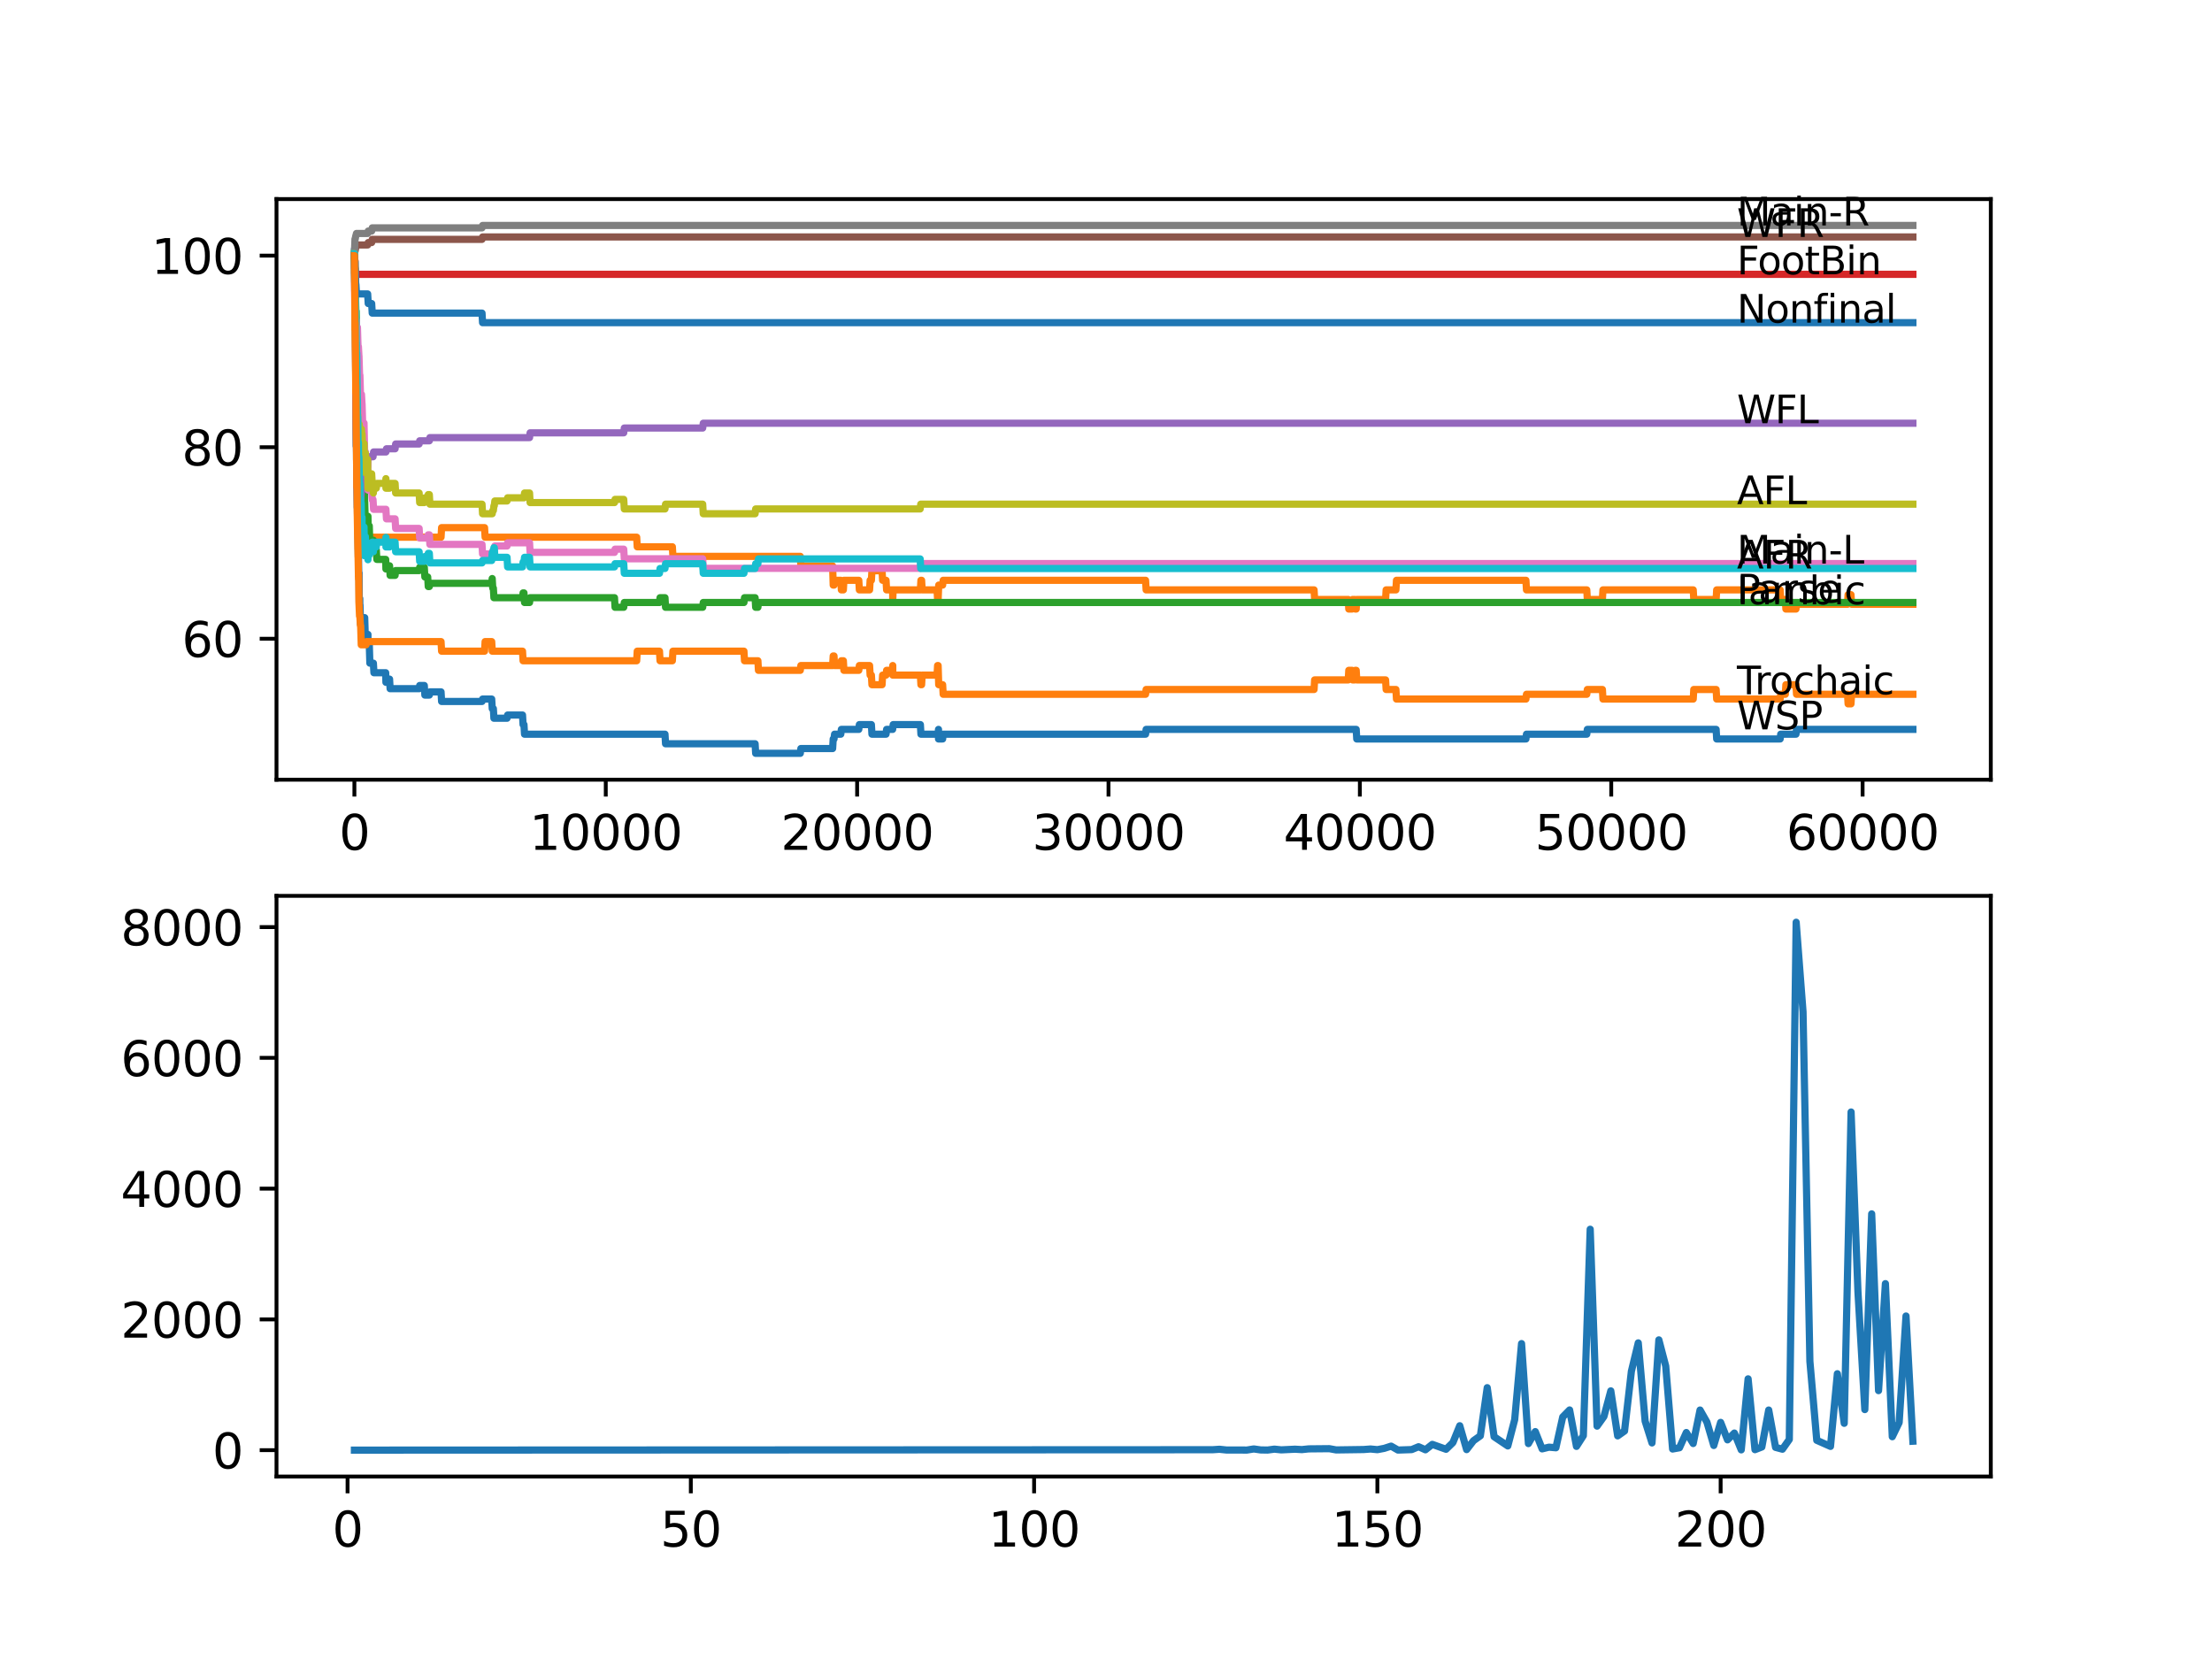 <?xml version="1.0" encoding="utf-8" standalone="no"?>
<!DOCTYPE svg PUBLIC "-//W3C//DTD SVG 1.1//EN"
  "http://www.w3.org/Graphics/SVG/1.1/DTD/svg11.dtd">
<svg xmlns:xlink="http://www.w3.org/1999/xlink" width="460.8pt" height="345.6pt" viewBox="0 0 460.8 345.6" xmlns="http://www.w3.org/2000/svg" version="1.1">
 <defs>
  <style type="text/css">*{stroke-linejoin: round; stroke-linecap: butt}</style>
 </defs>
 <g id="figure_1">
  <g id="patch_1">
   <path d="M 0 345.6 
L 460.8 345.6 
L 460.8 0 
L 0 0 
z
" style="fill: #ffffff"/>
  </g>
  <g id="axes_1">
   <g id="patch_2">
    <path d="M 57.6 162.432 
L 414.72 162.432 
L 414.72 41.472 
L 57.6 41.472 
z
" style="fill: #ffffff"/>
   </g>
   <g id="matplotlib.axis_1">
    <g id="xtick_1">
     <g id="line2d_1">
      <defs>
       <path id="m741b913e95" d="M 0 0 
L 0 3.5 
" style="stroke: #000000; stroke-width: 0.8"/>
      </defs>
      <g>
       <use xlink:href="#m741b913e95" x="73.827" y="162.432" style="stroke: #000000; stroke-width: 0.8"/>
      </g>
     </g>
     <g id="text_1">
      <!-- 0 -->
      <g transform="translate(70.646 177.03)scale(0.1 -0.1)">
       <defs>
        <path id="DejaVuSans-30" d="M 2034 4250 
Q 1547 4250 1301 3770 
Q 1056 3291 1056 2328 
Q 1056 1369 1301 889 
Q 1547 409 2034 409 
Q 2525 409 2770 889 
Q 3016 1369 3016 2328 
Q 3016 3291 2770 3770 
Q 2525 4250 2034 4250 
z
M 2034 4750 
Q 2819 4750 3233 4129 
Q 3647 3509 3647 2328 
Q 3647 1150 3233 529 
Q 2819 -91 2034 -91 
Q 1250 -91 836 529 
Q 422 1150 422 2328 
Q 422 3509 836 4129 
Q 1250 4750 2034 4750 
z
" transform="scale(0.016)"/>
       </defs>
       <use xlink:href="#DejaVuSans-30"/>
      </g>
     </g>
    </g>
    <g id="xtick_2">
     <g id="line2d_2">
      <g>
       <use xlink:href="#m741b913e95" x="126.192" y="162.432" style="stroke: #000000; stroke-width: 0.8"/>
      </g>
     </g>
     <g id="text_2">
      <!-- 10000 -->
      <g transform="translate(110.286 177.03)scale(0.1 -0.1)">
       <defs>
        <path id="DejaVuSans-31" d="M 794 531 
L 1825 531 
L 1825 4091 
L 703 3866 
L 703 4441 
L 1819 4666 
L 2450 4666 
L 2450 531 
L 3481 531 
L 3481 0 
L 794 0 
L 794 531 
z
" transform="scale(0.016)"/>
       </defs>
       <use xlink:href="#DejaVuSans-31"/>
       <use xlink:href="#DejaVuSans-30" x="63.623"/>
       <use xlink:href="#DejaVuSans-30" x="127.246"/>
       <use xlink:href="#DejaVuSans-30" x="190.869"/>
       <use xlink:href="#DejaVuSans-30" x="254.492"/>
      </g>
     </g>
    </g>
    <g id="xtick_3">
     <g id="line2d_3">
      <g>
       <use xlink:href="#m741b913e95" x="178.556" y="162.432" style="stroke: #000000; stroke-width: 0.8"/>
      </g>
     </g>
     <g id="text_3">
      <!-- 20000 -->
      <g transform="translate(162.65 177.03)scale(0.1 -0.1)">
       <defs>
        <path id="DejaVuSans-32" d="M 1228 531 
L 3431 531 
L 3431 0 
L 469 0 
L 469 531 
Q 828 903 1448 1529 
Q 2069 2156 2228 2338 
Q 2531 2678 2651 2914 
Q 2772 3150 2772 3378 
Q 2772 3750 2511 3984 
Q 2250 4219 1831 4219 
Q 1534 4219 1204 4116 
Q 875 4013 500 3803 
L 500 4441 
Q 881 4594 1212 4672 
Q 1544 4750 1819 4750 
Q 2544 4750 2975 4387 
Q 3406 4025 3406 3419 
Q 3406 3131 3298 2873 
Q 3191 2616 2906 2266 
Q 2828 2175 2409 1742 
Q 1991 1309 1228 531 
z
" transform="scale(0.016)"/>
       </defs>
       <use xlink:href="#DejaVuSans-32"/>
       <use xlink:href="#DejaVuSans-30" x="63.623"/>
       <use xlink:href="#DejaVuSans-30" x="127.246"/>
       <use xlink:href="#DejaVuSans-30" x="190.869"/>
       <use xlink:href="#DejaVuSans-30" x="254.492"/>
      </g>
     </g>
    </g>
    <g id="xtick_4">
     <g id="line2d_4">
      <g>
       <use xlink:href="#m741b913e95" x="230.921" y="162.432" style="stroke: #000000; stroke-width: 0.8"/>
      </g>
     </g>
     <g id="text_4">
      <!-- 30000 -->
      <g transform="translate(215.015 177.03)scale(0.1 -0.1)">
       <defs>
        <path id="DejaVuSans-33" d="M 2597 2516 
Q 3050 2419 3304 2112 
Q 3559 1806 3559 1356 
Q 3559 666 3084 287 
Q 2609 -91 1734 -91 
Q 1441 -91 1130 -33 
Q 819 25 488 141 
L 488 750 
Q 750 597 1062 519 
Q 1375 441 1716 441 
Q 2309 441 2620 675 
Q 2931 909 2931 1356 
Q 2931 1769 2642 2001 
Q 2353 2234 1838 2234 
L 1294 2234 
L 1294 2753 
L 1863 2753 
Q 2328 2753 2575 2939 
Q 2822 3125 2822 3475 
Q 2822 3834 2567 4026 
Q 2313 4219 1838 4219 
Q 1578 4219 1281 4162 
Q 984 4106 628 3988 
L 628 4550 
Q 988 4650 1302 4700 
Q 1616 4750 1894 4750 
Q 2613 4750 3031 4423 
Q 3450 4097 3450 3541 
Q 3450 3153 3228 2886 
Q 3006 2619 2597 2516 
z
" transform="scale(0.016)"/>
       </defs>
       <use xlink:href="#DejaVuSans-33"/>
       <use xlink:href="#DejaVuSans-30" x="63.623"/>
       <use xlink:href="#DejaVuSans-30" x="127.246"/>
       <use xlink:href="#DejaVuSans-30" x="190.869"/>
       <use xlink:href="#DejaVuSans-30" x="254.492"/>
      </g>
     </g>
    </g>
    <g id="xtick_5">
     <g id="line2d_5">
      <g>
       <use xlink:href="#m741b913e95" x="283.285" y="162.432" style="stroke: #000000; stroke-width: 0.8"/>
      </g>
     </g>
     <g id="text_5">
      <!-- 40000 -->
      <g transform="translate(267.379 177.03)scale(0.1 -0.1)">
       <defs>
        <path id="DejaVuSans-34" d="M 2419 4116 
L 825 1625 
L 2419 1625 
L 2419 4116 
z
M 2253 4666 
L 3047 4666 
L 3047 1625 
L 3713 1625 
L 3713 1100 
L 3047 1100 
L 3047 0 
L 2419 0 
L 2419 1100 
L 313 1100 
L 313 1709 
L 2253 4666 
z
" transform="scale(0.016)"/>
       </defs>
       <use xlink:href="#DejaVuSans-34"/>
       <use xlink:href="#DejaVuSans-30" x="63.623"/>
       <use xlink:href="#DejaVuSans-30" x="127.246"/>
       <use xlink:href="#DejaVuSans-30" x="190.869"/>
       <use xlink:href="#DejaVuSans-30" x="254.492"/>
      </g>
     </g>
    </g>
    <g id="xtick_6">
     <g id="line2d_6">
      <g>
       <use xlink:href="#m741b913e95" x="335.65" y="162.432" style="stroke: #000000; stroke-width: 0.8"/>
      </g>
     </g>
     <g id="text_6">
      <!-- 50000 -->
      <g transform="translate(319.744 177.03)scale(0.1 -0.1)">
       <defs>
        <path id="DejaVuSans-35" d="M 691 4666 
L 3169 4666 
L 3169 4134 
L 1269 4134 
L 1269 2991 
Q 1406 3038 1543 3061 
Q 1681 3084 1819 3084 
Q 2600 3084 3056 2656 
Q 3513 2228 3513 1497 
Q 3513 744 3044 326 
Q 2575 -91 1722 -91 
Q 1428 -91 1123 -41 
Q 819 9 494 109 
L 494 744 
Q 775 591 1075 516 
Q 1375 441 1709 441 
Q 2250 441 2565 725 
Q 2881 1009 2881 1497 
Q 2881 1984 2565 2268 
Q 2250 2553 1709 2553 
Q 1456 2553 1204 2497 
Q 953 2441 691 2322 
L 691 4666 
z
" transform="scale(0.016)"/>
       </defs>
       <use xlink:href="#DejaVuSans-35"/>
       <use xlink:href="#DejaVuSans-30" x="63.623"/>
       <use xlink:href="#DejaVuSans-30" x="127.246"/>
       <use xlink:href="#DejaVuSans-30" x="190.869"/>
       <use xlink:href="#DejaVuSans-30" x="254.492"/>
      </g>
     </g>
    </g>
    <g id="xtick_7">
     <g id="line2d_7">
      <g>
       <use xlink:href="#m741b913e95" x="388.014" y="162.432" style="stroke: #000000; stroke-width: 0.8"/>
      </g>
     </g>
     <g id="text_7">
      <!-- 60000 -->
      <g transform="translate(372.108 177.03)scale(0.1 -0.1)">
       <defs>
        <path id="DejaVuSans-36" d="M 2113 2584 
Q 1688 2584 1439 2293 
Q 1191 2003 1191 1497 
Q 1191 994 1439 701 
Q 1688 409 2113 409 
Q 2538 409 2786 701 
Q 3034 994 3034 1497 
Q 3034 2003 2786 2293 
Q 2538 2584 2113 2584 
z
M 3366 4563 
L 3366 3988 
Q 3128 4100 2886 4159 
Q 2644 4219 2406 4219 
Q 1781 4219 1451 3797 
Q 1122 3375 1075 2522 
Q 1259 2794 1537 2939 
Q 1816 3084 2150 3084 
Q 2853 3084 3261 2657 
Q 3669 2231 3669 1497 
Q 3669 778 3244 343 
Q 2819 -91 2113 -91 
Q 1303 -91 875 529 
Q 447 1150 447 2328 
Q 447 3434 972 4092 
Q 1497 4750 2381 4750 
Q 2619 4750 2861 4703 
Q 3103 4656 3366 4563 
z
" transform="scale(0.016)"/>
       </defs>
       <use xlink:href="#DejaVuSans-36"/>
       <use xlink:href="#DejaVuSans-30" x="63.623"/>
       <use xlink:href="#DejaVuSans-30" x="127.246"/>
       <use xlink:href="#DejaVuSans-30" x="190.869"/>
       <use xlink:href="#DejaVuSans-30" x="254.492"/>
      </g>
     </g>
    </g>
   </g>
   <g id="matplotlib.axis_2">
    <g id="ytick_1">
     <g id="line2d_8">
      <defs>
       <path id="mf8635b4d4c" d="M 0 0 
L -3.5 0 
" style="stroke: #000000; stroke-width: 0.8"/>
      </defs>
      <g>
       <use xlink:href="#mf8635b4d4c" x="57.6" y="133.059" style="stroke: #000000; stroke-width: 0.8"/>
      </g>
     </g>
     <g id="text_8">
      <!-- 60 -->
      <g transform="translate(37.875 136.858)scale(0.1 -0.1)">
       <use xlink:href="#DejaVuSans-36"/>
       <use xlink:href="#DejaVuSans-30" x="63.623"/>
      </g>
     </g>
    </g>
    <g id="ytick_2">
     <g id="line2d_9">
      <g>
       <use xlink:href="#mf8635b4d4c" x="57.6" y="93.157" style="stroke: #000000; stroke-width: 0.8"/>
      </g>
     </g>
     <g id="text_9">
      <!-- 80 -->
      <g transform="translate(37.875 96.956)scale(0.1 -0.1)">
       <defs>
        <path id="DejaVuSans-38" d="M 2034 2216 
Q 1584 2216 1326 1975 
Q 1069 1734 1069 1313 
Q 1069 891 1326 650 
Q 1584 409 2034 409 
Q 2484 409 2743 651 
Q 3003 894 3003 1313 
Q 3003 1734 2745 1975 
Q 2488 2216 2034 2216 
z
M 1403 2484 
Q 997 2584 770 2862 
Q 544 3141 544 3541 
Q 544 4100 942 4425 
Q 1341 4750 2034 4750 
Q 2731 4750 3128 4425 
Q 3525 4100 3525 3541 
Q 3525 3141 3298 2862 
Q 3072 2584 2669 2484 
Q 3125 2378 3379 2068 
Q 3634 1759 3634 1313 
Q 3634 634 3220 271 
Q 2806 -91 2034 -91 
Q 1263 -91 848 271 
Q 434 634 434 1313 
Q 434 1759 690 2068 
Q 947 2378 1403 2484 
z
M 1172 3481 
Q 1172 3119 1398 2916 
Q 1625 2713 2034 2713 
Q 2441 2713 2670 2916 
Q 2900 3119 2900 3481 
Q 2900 3844 2670 4047 
Q 2441 4250 2034 4250 
Q 1625 4250 1398 4047 
Q 1172 3844 1172 3481 
z
" transform="scale(0.016)"/>
       </defs>
       <use xlink:href="#DejaVuSans-38"/>
       <use xlink:href="#DejaVuSans-30" x="63.623"/>
      </g>
     </g>
    </g>
    <g id="ytick_3">
     <g id="line2d_10">
      <g>
       <use xlink:href="#mf8635b4d4c" x="57.6" y="53.255" style="stroke: #000000; stroke-width: 0.8"/>
      </g>
     </g>
     <g id="text_10">
      <!-- 100 -->
      <g transform="translate(31.512 57.054)scale(0.1 -0.1)">
       <use xlink:href="#DejaVuSans-31"/>
       <use xlink:href="#DejaVuSans-30" x="63.623"/>
       <use xlink:href="#DejaVuSans-30" x="127.246"/>
      </g>
     </g>
    </g>
   </g>
   <g id="line2d_11">
    <path d="M 73.833 52.856 
L 73.843 52.856 
L 73.854 51.858 
L 73.911 60.67 
L 73.948 60.67 
L 73.958 59.672 
L 74.006 65.658 
L 74.026 64.993 
L 74.199 92.924 
L 74.205 91.927 
L 74.21 91.927 
L 74.257 89.765 
L 74.278 95.751 
L 74.288 95.751 
L 74.419 105.726 
L 74.451 105.061 
L 74.482 108.054 
L 74.508 108.054 
L 74.513 108.054 
L 74.644 116.034 
L 74.66 116.034 
L 74.671 115.369 
L 74.739 120.024 
L 74.786 120.024 
L 74.801 119.359 
L 74.838 125.345 
L 74.854 125.345 
L 74.875 125.345 
L 74.948 124.68 
L 74.953 126.675 
L 74.98 126.01 
L 74.99 126.01 
L 75.11 130 
L 75.377 130 
L 75.425 131.995 
L 75.487 131.33 
L 75.529 131.33 
L 75.645 130.665 
L 75.833 130.665 
L 75.959 128.67 
L 75.974 128.67 
L 76.095 132.66 
L 76.592 132.66 
L 76.65 132.161 
L 76.655 134.156 
L 76.687 134.156 
L 76.927 134.156 
L 77.048 138.147 
L 77.781 138.147 
L 77.896 140.142 
L 80.347 140.142 
L 80.394 142.137 
L 80.457 141.472 
L 81.153 141.472 
L 81.268 143.467 
L 87.311 143.467 
L 87.427 142.802 
L 88.39 142.802 
L 88.505 144.797 
L 89.437 144.797 
L 89.553 144.132 
L 91.878 144.132 
L 91.993 146.127 
L 100.413 146.127 
L 100.528 145.628 
L 102.429 145.628 
L 102.544 147.623 
L 102.775 147.623 
L 102.89 149.618 
L 105.628 149.618 
L 105.744 148.953 
L 108.849 148.953 
L 108.964 150.948 
L 109.153 150.948 
L 109.268 152.944 
L 138.529 152.944 
L 138.644 154.939 
L 157.302 154.939 
L 157.417 156.934 
L 166.717 156.934 
L 166.832 155.936 
L 173.451 155.936 
L 173.571 153.941 
L 173.739 153.941 
L 173.854 152.944 
L 175.153 152.944 
L 175.268 151.946 
L 178.902 151.946 
L 179.017 150.948 
L 181.526 150.948 
L 181.641 152.944 
L 184.578 152.944 
L 184.694 151.946 
L 185.95 151.946 
L 186.066 150.948 
L 191.731 150.948 
L 191.847 152.944 
L 195.428 152.944 
L 195.507 151.946 
L 195.512 153.941 
L 195.533 153.941 
L 196.366 153.941 
L 196.481 152.944 
L 238.645 152.944 
L 238.76 151.946 
L 282.521 151.946 
L 282.636 153.941 
L 317.877 153.941 
L 317.993 152.944 
L 330.555 152.944 
L 330.67 151.946 
L 357.502 151.946 
L 357.617 153.941 
L 370.839 153.941 
L 370.954 152.944 
L 374.133 152.944 
L 374.248 151.946 
L 398.487 151.946 
L 398.487 151.946 
" clip-path="url(#p66ef989248)" style="fill: none; stroke: #1f77b4; stroke-width: 1.5; stroke-linecap: square"/>
   </g>
   <g id="line2d_12">
    <path d="M 73.833 52.856 
L 73.843 52.856 
L 73.864 56.846 
L 73.958 55.848 
L 73.969 55.848 
L 74.136 81.486 
L 74.142 79.49 
L 74.152 79.49 
L 74.299 94.62 
L 74.309 91.627 
L 74.372 101.603 
L 74.398 98.61 
L 74.409 98.61 
L 74.54 107.921 
L 74.571 107.921 
L 74.576 105.926 
L 74.618 111.911 
L 74.676 109.916 
L 74.681 109.916 
L 74.796 107.921 
L 74.801 107.921 
L 74.922 111.911 
L 91.878 111.911 
L 91.993 109.916 
L 100.942 109.916 
L 101.057 111.911 
L 132.633 111.911 
L 132.748 113.906 
L 140.063 113.906 
L 140.179 115.901 
L 166.717 115.901 
L 166.832 117.896 
L 173.451 117.896 
L 173.571 121.886 
L 173.739 121.886 
L 173.854 120.889 
L 175.153 120.889 
L 175.268 122.884 
L 175.687 122.884 
L 175.802 120.889 
L 178.902 120.889 
L 179.017 122.884 
L 181.148 122.884 
L 181.264 120.889 
L 181.526 120.889 
L 181.641 118.894 
L 183.751 118.894 
L 183.866 120.889 
L 184.578 120.889 
L 184.694 122.884 
L 185.95 122.884 
L 185.976 124.879 
L 186.06 122.884 
L 191.731 122.884 
L 191.847 120.889 
L 191.988 120.889 
L 192.103 122.884 
L 195.203 122.884 
L 195.318 124.879 
L 195.428 124.879 
L 195.554 121.886 
L 196.366 121.886 
L 196.481 120.889 
L 238.645 120.889 
L 238.76 122.884 
L 273.745 122.884 
L 273.86 124.879 
L 280.861 124.879 
L 280.976 126.874 
L 281.652 126.874 
L 281.767 124.879 
L 282.217 124.879 
L 282.332 126.874 
L 282.521 126.874 
L 282.636 124.879 
L 288.642 124.879 
L 288.758 122.884 
L 290.794 122.884 
L 290.91 120.889 
L 317.877 120.889 
L 317.993 122.884 
L 330.555 122.884 
L 330.67 124.879 
L 333.807 124.879 
L 333.922 122.884 
L 352.731 122.884 
L 352.846 124.879 
L 357.502 124.879 
L 357.617 122.884 
L 370.839 122.884 
L 370.954 124.879 
L 371.918 124.879 
L 372.033 126.874 
L 374.133 126.874 
L 374.248 125.877 
L 384.878 125.877 
L 384.993 123.882 
L 385.595 123.882 
L 385.71 125.877 
L 398.487 125.877 
L 398.487 125.877 
" clip-path="url(#p66ef989248)" style="fill: none; stroke: #ff7f0e; stroke-width: 1.5; stroke-linecap: square"/>
   </g>
   <g id="line2d_13">
    <path d="M 73.833 55.25 
L 73.838 55.25 
L 73.854 53.587 
L 73.911 57.411 
L 73.932 57.012 
L 73.948 57.012 
L 73.958 56.015 
L 74 61.002 
L 74.037 59.34 
L 74.168 67.819 
L 74.173 67.819 
L 74.194 64.826 
L 74.273 70.645 
L 74.398 77.628 
L 74.409 75.633 
L 74.456 80.954 
L 74.503 79.956 
L 74.513 79.956 
L 74.561 84.944 
L 74.629 81.951 
L 74.634 81.951 
L 74.765 89.931 
L 74.77 89.931 
L 74.801 87.271 
L 74.838 95.252 
L 74.854 94.254 
L 74.875 94.254 
L 74.948 93.589 
L 74.953 95.584 
L 74.985 93.922 
L 74.99 93.922 
L 75.105 96.914 
L 75.121 96.914 
L 75.236 99.907 
L 75.241 99.907 
L 75.362 97.912 
L 75.377 97.912 
L 75.425 99.907 
L 75.487 99.242 
L 75.529 99.242 
L 75.629 98.577 
L 75.749 102.567 
L 75.833 102.567 
L 75.917 100.572 
L 75.927 104.562 
L 75.974 104.562 
L 76.095 108.552 
L 76.111 108.552 
L 76.226 107.555 
L 76.257 107.555 
L 76.372 109.55 
L 76.582 109.55 
L 76.65 107.555 
L 76.692 109.55 
L 76.927 109.55 
L 77.048 113.54 
L 77.708 113.54 
L 77.781 112.543 
L 77.786 114.538 
L 77.812 114.538 
L 78.388 114.538 
L 78.504 116.533 
L 80.347 116.533 
L 80.394 118.528 
L 80.457 117.863 
L 81.153 117.863 
L 81.268 119.858 
L 82.305 119.858 
L 82.421 118.861 
L 87.311 118.861 
L 87.427 118.195 
L 88.39 118.195 
L 88.505 120.191 
L 89.097 120.191 
L 89.212 122.186 
L 89.437 122.186 
L 89.553 121.521 
L 102.429 121.521 
L 102.534 120.523 
L 102.649 122.518 
L 102.775 122.518 
L 102.89 124.513 
L 108.849 124.513 
L 108.964 123.516 
L 109.153 123.516 
L 109.268 125.511 
L 110.315 125.511 
L 110.43 124.513 
L 128.009 124.513 
L 128.124 126.508 
L 129.936 126.508 
L 130.051 125.511 
L 137.382 125.511 
L 137.497 124.513 
L 138.529 124.513 
L 138.644 126.508 
L 146.384 126.508 
L 146.499 125.511 
L 154.977 125.511 
L 155.092 124.513 
L 157.302 124.513 
L 157.417 126.508 
L 157.883 126.508 
L 157.998 125.511 
L 398.487 125.511 
L 398.487 125.511 
" clip-path="url(#p66ef989248)" style="fill: none; stroke: #2ca02c; stroke-width: 1.5; stroke-linecap: square"/>
   </g>
   <g id="line2d_14">
    <path d="M 73.833 53.255 
L 73.854 53.255 
L 73.901 52.756 
L 73.906 54.751 
L 73.953 54.352 
L 73.969 54.352 
L 74.026 57.943 
L 74.084 57.145 
L 398.487 57.145 
L 398.487 57.145 
" clip-path="url(#p66ef989248)" style="fill: none; stroke: #d62728; stroke-width: 1.5; stroke-linecap: square"/>
   </g>
   <g id="line2d_15">
    <path d="M 73.833 55.25 
L 73.854 55.25 
L 73.979 61.069 
L 73.99 61.069 
L 74.163 85.343 
L 74.184 85.343 
L 74.325 97.147 
L 74.346 97.147 
L 74.482 107.455 
L 74.519 106.458 
L 74.524 108.453 
L 74.592 107.455 
L 74.66 107.455 
L 74.692 106.125 
L 74.697 108.12 
L 74.775 106.458 
L 74.781 106.458 
L 74.801 104.795 
L 74.828 108.785 
L 74.885 107.123 
L 74.964 107.123 
L 75.084 104.463 
L 75.131 104.463 
L 75.252 102.467 
L 75.299 102.467 
L 75.414 101.47 
L 75.425 101.47 
L 75.545 100.14 
L 75.833 100.14 
L 75.959 98.145 
L 76.111 98.145 
L 76.226 97.147 
L 76.582 97.147 
L 76.702 95.152 
L 77.708 95.152 
L 77.823 94.154 
L 80.394 94.154 
L 80.509 93.489 
L 82.305 93.489 
L 82.421 92.492 
L 87.311 92.492 
L 87.427 91.827 
L 89.437 91.827 
L 89.553 91.162 
L 110.315 91.162 
L 110.43 90.164 
L 129.936 90.164 
L 130.051 89.167 
L 146.384 89.167 
L 146.499 88.169 
L 398.487 88.169 
L 398.487 88.169 
" clip-path="url(#p66ef989248)" style="fill: none; stroke: #9467bd; stroke-width: 1.5; stroke-linecap: square"/>
   </g>
   <g id="line2d_16">
    <path d="M 73.833 53.255 
L 73.838 53.255 
L 73.953 52.191 
L 74 52.191 
L 74.115 51.526 
L 74.142 51.526 
L 74.257 51.027 
L 76.592 51.027 
L 76.708 50.528 
L 77.425 50.528 
L 77.54 49.863 
L 100.413 49.863 
L 100.528 49.364 
L 398.487 49.364 
L 398.487 49.364 
" clip-path="url(#p66ef989248)" style="fill: none; stroke: #8c564b; stroke-width: 1.5; stroke-linecap: square"/>
   </g>
   <g id="line2d_17">
    <path d="M 73.833 55.25 
L 73.922 64.062 
L 73.964 63.397 
L 73.969 63.397 
L 74.026 68.484 
L 74.084 66.688 
L 74.199 66.688 
L 74.288 68.684 
L 74.309 68.185 
L 74.461 68.185 
L 74.582 72.175 
L 74.66 72.175 
L 74.775 74.17 
L 74.786 74.17 
L 74.906 78.16 
L 74.974 78.16 
L 75.095 82.151 
L 75.299 82.151 
L 75.414 84.146 
L 75.425 84.146 
L 75.545 88.136 
L 75.833 88.136 
L 75.959 94.121 
L 76.111 94.121 
L 76.226 96.116 
L 76.582 96.116 
L 76.708 102.102 
L 77.425 102.102 
L 77.54 104.097 
L 77.708 104.097 
L 77.823 106.092 
L 80.394 106.092 
L 80.509 108.087 
L 82.305 108.087 
L 82.421 110.082 
L 87.311 110.082 
L 87.427 112.077 
L 89.097 112.077 
L 89.212 111.412 
L 89.437 111.412 
L 89.553 113.407 
L 100.413 113.407 
L 100.528 115.402 
L 102.534 115.402 
L 102.649 114.737 
L 102.968 114.737 
L 103.084 113.74 
L 105.628 113.74 
L 105.744 113.075 
L 110.315 113.075 
L 110.43 115.07 
L 128.009 115.07 
L 128.124 114.405 
L 129.936 114.405 
L 130.051 116.4 
L 146.384 116.4 
L 146.499 118.395 
L 191.689 118.395 
L 191.805 117.397 
L 398.487 117.397 
L 398.487 117.397 
" clip-path="url(#p66ef989248)" style="fill: none; stroke: #e377c2; stroke-width: 1.5; stroke-linecap: square"/>
   </g>
   <g id="line2d_18">
    <path d="M 73.833 52.856 
L 73.948 49.797 
L 74 49.797 
L 74.115 49.132 
L 74.142 49.132 
L 74.257 48.633 
L 76.592 48.633 
L 76.708 48.134 
L 77.425 48.134 
L 77.54 47.469 
L 100.413 47.469 
L 100.528 46.97 
L 398.487 46.97 
L 398.487 46.97 
" clip-path="url(#p66ef989248)" style="fill: none; stroke: #7f7f7f; stroke-width: 1.5; stroke-linecap: square"/>
   </g>
   <g id="line2d_19">
    <path d="M 73.833 52.856 
L 73.838 52.856 
L 73.974 63.995 
L 73.979 63.496 
L 74.021 68.418 
L 74.152 76.265 
L 74.173 74.935 
L 74.205 81.585 
L 74.22 81.585 
L 74.231 81.585 
L 74.309 78.094 
L 74.32 82.084 
L 74.335 82.084 
L 74.346 82.084 
L 74.351 81.419 
L 74.367 85.409 
L 74.44 84.079 
L 74.445 84.079 
L 74.456 82.749 
L 74.487 88.069 
L 74.524 86.407 
L 74.597 92.392 
L 74.644 90.397 
L 74.65 90.397 
L 74.665 91.727 
L 74.765 89.732 
L 74.786 89.732 
L 74.801 91.727 
L 74.838 88.402 
L 74.896 90.397 
L 74.948 90.397 
L 74.974 89.399 
L 75.006 92.392 
L 75.048 92.392 
L 75.1 92.392 
L 75.226 89.399 
L 75.299 89.399 
L 75.377 91.395 
L 75.409 90.397 
L 75.425 90.397 
L 75.545 94.387 
L 75.629 94.387 
L 75.749 92.392 
L 75.833 92.392 
L 75.917 98.377 
L 75.953 96.382 
L 75.974 96.382 
L 76.095 94.387 
L 76.111 94.387 
L 76.226 96.382 
L 76.257 96.382 
L 76.372 95.717 
L 76.582 95.717 
L 76.65 101.703 
L 76.702 100.705 
L 76.927 100.705 
L 77.048 98.71 
L 77.425 98.71 
L 77.54 100.705 
L 77.708 100.705 
L 77.781 102.7 
L 77.818 101.703 
L 78.388 101.703 
L 78.504 100.705 
L 80.347 100.705 
L 80.394 99.708 
L 80.399 101.703 
L 80.452 101.703 
L 81.153 101.703 
L 81.268 100.705 
L 82.305 100.705 
L 82.421 102.7 
L 87.311 102.7 
L 87.427 104.695 
L 88.39 104.695 
L 88.505 103.698 
L 89.097 103.698 
L 89.212 103.033 
L 89.437 103.033 
L 89.553 105.028 
L 100.413 105.028 
L 100.528 107.023 
L 102.534 107.023 
L 102.649 106.358 
L 102.775 106.358 
L 102.89 105.36 
L 102.968 105.36 
L 103.084 104.363 
L 105.628 104.363 
L 105.744 103.698 
L 109.153 103.698 
L 109.268 102.7 
L 110.315 102.7 
L 110.43 104.695 
L 128.009 104.695 
L 128.124 104.03 
L 129.936 104.03 
L 130.051 106.025 
L 138.529 106.025 
L 138.644 105.028 
L 146.384 105.028 
L 146.499 107.023 
L 157.302 107.023 
L 157.417 106.025 
L 191.689 106.025 
L 191.805 105.028 
L 398.487 105.028 
L 398.487 105.028 
" clip-path="url(#p66ef989248)" style="fill: none; stroke: #bcbd22; stroke-width: 1.5; stroke-linecap: square"/>
   </g>
   <g id="line2d_20">
    <path d="M 73.833 52.856 
L 73.843 52.856 
L 73.901 58.675 
L 73.958 55.616 
L 73.969 54.618 
L 74.026 62.366 
L 74.032 61.967 
L 74.037 61.967 
L 74.079 60.903 
L 74.089 64.893 
L 74.095 63.895 
L 74.225 72.042 
L 74.231 72.042 
L 74.236 71.377 
L 74.257 75.367 
L 74.309 73.538 
L 74.445 84.511 
L 74.456 83.181 
L 74.487 88.502 
L 74.524 86.839 
L 74.597 94.819 
L 74.65 92.824 
L 74.66 92.159 
L 74.707 96.15 
L 74.739 95.152 
L 74.77 95.152 
L 74.896 101.802 
L 74.948 101.802 
L 74.964 100.805 
L 75.006 105.793 
L 75.037 105.793 
L 75.1 105.793 
L 75.131 103.797 
L 75.21 105.793 
L 75.215 105.793 
L 75.241 104.795 
L 75.304 108.785 
L 75.309 108.785 
L 75.377 108.785 
L 75.425 107.788 
L 75.43 109.783 
L 75.482 109.783 
L 75.529 109.783 
L 75.629 111.778 
L 75.639 110.78 
L 75.713 110.78 
L 75.828 109.783 
L 75.833 109.783 
L 75.917 115.768 
L 75.953 113.773 
L 75.974 113.773 
L 76.095 111.778 
L 76.111 111.778 
L 76.226 113.773 
L 76.257 113.773 
L 76.372 113.108 
L 76.582 113.108 
L 76.65 116.599 
L 76.697 115.602 
L 76.927 115.602 
L 77.048 113.607 
L 77.425 113.607 
L 77.54 112.942 
L 77.708 112.942 
L 77.781 114.937 
L 77.818 113.939 
L 78.388 113.939 
L 78.504 112.942 
L 80.347 112.942 
L 80.394 111.944 
L 80.399 113.939 
L 80.452 113.939 
L 81.153 113.939 
L 81.268 112.942 
L 82.305 112.942 
L 82.421 114.937 
L 87.311 114.937 
L 87.427 116.932 
L 88.39 116.932 
L 88.505 115.934 
L 89.097 115.934 
L 89.212 115.269 
L 89.437 115.269 
L 89.553 117.264 
L 100.413 117.264 
L 100.528 116.766 
L 102.429 116.766 
L 102.544 115.103 
L 102.775 115.103 
L 102.89 114.106 
L 102.968 114.106 
L 103.084 116.101 
L 105.628 116.101 
L 105.744 118.096 
L 108.849 118.096 
L 108.964 117.098 
L 109.153 117.098 
L 109.268 116.101 
L 110.315 116.101 
L 110.43 118.096 
L 128.009 118.096 
L 128.124 117.431 
L 129.936 117.431 
L 130.051 119.426 
L 137.382 119.426 
L 137.497 118.428 
L 138.529 118.428 
L 138.644 117.431 
L 146.384 117.431 
L 146.499 119.426 
L 154.977 119.426 
L 155.092 118.428 
L 157.302 118.428 
L 157.417 117.431 
L 157.883 117.431 
L 157.998 116.433 
L 191.689 116.433 
L 191.805 118.428 
L 398.487 118.428 
L 398.487 118.428 
" clip-path="url(#p66ef989248)" style="fill: none; stroke: #17becf; stroke-width: 1.5; stroke-linecap: square"/>
   </g>
   <g id="line2d_21">
    <path d="M 73.833 53.255 
L 73.838 53.255 
L 73.958 57.245 
L 74 57.245 
L 74.115 59.24 
L 74.142 59.24 
L 74.257 61.235 
L 76.592 61.235 
L 76.708 63.23 
L 77.425 63.23 
L 77.54 65.225 
L 100.413 65.225 
L 100.528 67.221 
L 398.487 67.221 
L 398.487 67.221 
" clip-path="url(#p66ef989248)" style="fill: none; stroke: #1f77b4; stroke-width: 1.5; stroke-linecap: square"/>
   </g>
   <g id="line2d_22">
    <path d="M 73.833 53.255 
L 73.838 53.255 
L 73.969 68.717 
L 73.985 67.221 
L 73.99 67.221 
L 74.121 81.951 
L 74.131 80.288 
L 74.136 80.288 
L 74.288 96.582 
L 74.299 95.418 
L 74.335 101.403 
L 74.351 100.738 
L 74.367 100.738 
L 74.372 100.073 
L 74.419 107.056 
L 74.424 107.056 
L 74.55 114.372 
L 74.561 114.372 
L 74.686 120.689 
L 74.692 120.689 
L 74.702 119.692 
L 74.775 125.677 
L 74.781 125.677 
L 74.896 128.337 
L 74.964 128.337 
L 75.079 130.332 
L 75.131 130.332 
L 75.252 134.323 
L 76.257 134.323 
L 76.372 133.658 
L 91.878 133.658 
L 91.993 135.653 
L 100.942 135.653 
L 101.057 133.658 
L 102.429 133.658 
L 102.544 135.653 
L 108.849 135.653 
L 108.964 137.648 
L 132.633 137.648 
L 132.748 135.653 
L 137.382 135.653 
L 137.497 137.648 
L 140.063 137.648 
L 140.179 135.653 
L 154.977 135.653 
L 155.092 137.648 
L 157.883 137.648 
L 157.998 139.643 
L 166.717 139.643 
L 166.832 138.645 
L 173.451 138.645 
L 173.571 136.65 
L 173.739 136.65 
L 173.854 138.645 
L 175.153 138.645 
L 175.268 137.648 
L 175.687 137.648 
L 175.802 139.643 
L 178.902 139.643 
L 179.017 138.645 
L 181.148 138.645 
L 181.264 140.64 
L 181.526 140.64 
L 181.641 142.636 
L 183.751 142.636 
L 183.866 140.64 
L 184.578 140.64 
L 184.694 139.643 
L 185.95 139.643 
L 185.976 138.645 
L 185.982 140.64 
L 186.055 140.64 
L 191.731 140.64 
L 191.847 142.636 
L 191.988 142.636 
L 192.103 140.64 
L 195.203 140.64 
L 195.318 138.645 
L 195.428 138.645 
L 195.549 142.636 
L 196.366 142.636 
L 196.481 144.631 
L 238.645 144.631 
L 238.76 143.633 
L 273.745 143.633 
L 273.86 141.638 
L 280.861 141.638 
L 280.976 139.643 
L 281.652 139.643 
L 281.767 141.638 
L 282.217 141.638 
L 282.332 139.643 
L 282.521 139.643 
L 282.636 141.638 
L 288.642 141.638 
L 288.758 143.633 
L 290.794 143.633 
L 290.91 145.628 
L 317.877 145.628 
L 317.993 144.631 
L 330.555 144.631 
L 330.67 143.633 
L 333.807 143.633 
L 333.922 145.628 
L 352.731 145.628 
L 352.846 143.633 
L 357.502 143.633 
L 357.617 145.628 
L 370.839 145.628 
L 370.954 144.631 
L 371.918 144.631 
L 372.033 142.636 
L 374.133 142.636 
L 374.248 144.631 
L 384.878 144.631 
L 384.993 146.626 
L 385.595 146.626 
L 385.71 144.631 
L 398.487 144.631 
L 398.487 144.631 
" clip-path="url(#p66ef989248)" style="fill: none; stroke: #ff7f0e; stroke-width: 1.5; stroke-linecap: square"/>
   </g>
   <g id="patch_3">
    <path d="M 57.6 162.432 
L 57.6 41.472 
" style="fill: none; stroke: #000000; stroke-width: 0.8; stroke-linejoin: miter; stroke-linecap: square"/>
   </g>
   <g id="patch_4">
    <path d="M 414.72 162.432 
L 414.72 41.472 
" style="fill: none; stroke: #000000; stroke-width: 0.8; stroke-linejoin: miter; stroke-linecap: square"/>
   </g>
   <g id="patch_5">
    <path d="M 57.6 162.432 
L 414.72 162.432 
" style="fill: none; stroke: #000000; stroke-width: 0.8; stroke-linejoin: miter; stroke-linecap: square"/>
   </g>
   <g id="patch_6">
    <path d="M 57.6 41.472 
L 414.72 41.472 
" style="fill: none; stroke: #000000; stroke-width: 0.8; stroke-linejoin: miter; stroke-linecap: square"/>
   </g>
   <g id="text_11">
    <!-- WSP -->
    <g transform="translate(361.832 151.946)scale(0.08 -0.08)">
     <defs>
      <path id="DejaVuSans-57" d="M 213 4666 
L 850 4666 
L 1831 722 
L 2809 4666 
L 3519 4666 
L 4500 722 
L 5478 4666 
L 6119 4666 
L 4947 0 
L 4153 0 
L 3169 4050 
L 2175 0 
L 1381 0 
L 213 4666 
z
" transform="scale(0.016)"/>
      <path id="DejaVuSans-53" d="M 3425 4513 
L 3425 3897 
Q 3066 4069 2747 4153 
Q 2428 4238 2131 4238 
Q 1616 4238 1336 4038 
Q 1056 3838 1056 3469 
Q 1056 3159 1242 3001 
Q 1428 2844 1947 2747 
L 2328 2669 
Q 3034 2534 3370 2195 
Q 3706 1856 3706 1288 
Q 3706 609 3251 259 
Q 2797 -91 1919 -91 
Q 1588 -91 1214 -16 
Q 841 59 441 206 
L 441 856 
Q 825 641 1194 531 
Q 1563 422 1919 422 
Q 2459 422 2753 634 
Q 3047 847 3047 1241 
Q 3047 1584 2836 1778 
Q 2625 1972 2144 2069 
L 1759 2144 
Q 1053 2284 737 2584 
Q 422 2884 422 3419 
Q 422 4038 858 4394 
Q 1294 4750 2059 4750 
Q 2388 4750 2728 4690 
Q 3069 4631 3425 4513 
z
" transform="scale(0.016)"/>
      <path id="DejaVuSans-50" d="M 1259 4147 
L 1259 2394 
L 2053 2394 
Q 2494 2394 2734 2622 
Q 2975 2850 2975 3272 
Q 2975 3691 2734 3919 
Q 2494 4147 2053 4147 
L 1259 4147 
z
M 628 4666 
L 2053 4666 
Q 2838 4666 3239 4311 
Q 3641 3956 3641 3272 
Q 3641 2581 3239 2228 
Q 2838 1875 2053 1875 
L 1259 1875 
L 1259 0 
L 628 0 
L 628 4666 
z
" transform="scale(0.016)"/>
     </defs>
     <use xlink:href="#DejaVuSans-57"/>
     <use xlink:href="#DejaVuSans-53" x="98.877"/>
     <use xlink:href="#DejaVuSans-50" x="162.354"/>
    </g>
   </g>
   <g id="text_12">
    <!-- Iambic -->
    <g transform="translate(361.832 125.877)scale(0.08 -0.08)">
     <defs>
      <path id="DejaVuSans-49" d="M 628 4666 
L 1259 4666 
L 1259 0 
L 628 0 
L 628 4666 
z
" transform="scale(0.016)"/>
      <path id="DejaVuSans-61" d="M 2194 1759 
Q 1497 1759 1228 1600 
Q 959 1441 959 1056 
Q 959 750 1161 570 
Q 1363 391 1709 391 
Q 2188 391 2477 730 
Q 2766 1069 2766 1631 
L 2766 1759 
L 2194 1759 
z
M 3341 1997 
L 3341 0 
L 2766 0 
L 2766 531 
Q 2569 213 2275 61 
Q 1981 -91 1556 -91 
Q 1019 -91 701 211 
Q 384 513 384 1019 
Q 384 1609 779 1909 
Q 1175 2209 1959 2209 
L 2766 2209 
L 2766 2266 
Q 2766 2663 2505 2880 
Q 2244 3097 1772 3097 
Q 1472 3097 1187 3025 
Q 903 2953 641 2809 
L 641 3341 
Q 956 3463 1253 3523 
Q 1550 3584 1831 3584 
Q 2591 3584 2966 3190 
Q 3341 2797 3341 1997 
z
" transform="scale(0.016)"/>
      <path id="DejaVuSans-6d" d="M 3328 2828 
Q 3544 3216 3844 3400 
Q 4144 3584 4550 3584 
Q 5097 3584 5394 3201 
Q 5691 2819 5691 2113 
L 5691 0 
L 5113 0 
L 5113 2094 
Q 5113 2597 4934 2840 
Q 4756 3084 4391 3084 
Q 3944 3084 3684 2787 
Q 3425 2491 3425 1978 
L 3425 0 
L 2847 0 
L 2847 2094 
Q 2847 2600 2669 2842 
Q 2491 3084 2119 3084 
Q 1678 3084 1418 2786 
Q 1159 2488 1159 1978 
L 1159 0 
L 581 0 
L 581 3500 
L 1159 3500 
L 1159 2956 
Q 1356 3278 1631 3431 
Q 1906 3584 2284 3584 
Q 2666 3584 2933 3390 
Q 3200 3197 3328 2828 
z
" transform="scale(0.016)"/>
      <path id="DejaVuSans-62" d="M 3116 1747 
Q 3116 2381 2855 2742 
Q 2594 3103 2138 3103 
Q 1681 3103 1420 2742 
Q 1159 2381 1159 1747 
Q 1159 1113 1420 752 
Q 1681 391 2138 391 
Q 2594 391 2855 752 
Q 3116 1113 3116 1747 
z
M 1159 2969 
Q 1341 3281 1617 3432 
Q 1894 3584 2278 3584 
Q 2916 3584 3314 3078 
Q 3713 2572 3713 1747 
Q 3713 922 3314 415 
Q 2916 -91 2278 -91 
Q 1894 -91 1617 61 
Q 1341 213 1159 525 
L 1159 0 
L 581 0 
L 581 4863 
L 1159 4863 
L 1159 2969 
z
" transform="scale(0.016)"/>
      <path id="DejaVuSans-69" d="M 603 3500 
L 1178 3500 
L 1178 0 
L 603 0 
L 603 3500 
z
M 603 4863 
L 1178 4863 
L 1178 4134 
L 603 4134 
L 603 4863 
z
" transform="scale(0.016)"/>
      <path id="DejaVuSans-63" d="M 3122 3366 
L 3122 2828 
Q 2878 2963 2633 3030 
Q 2388 3097 2138 3097 
Q 1578 3097 1268 2742 
Q 959 2388 959 1747 
Q 959 1106 1268 751 
Q 1578 397 2138 397 
Q 2388 397 2633 464 
Q 2878 531 3122 666 
L 3122 134 
Q 2881 22 2623 -34 
Q 2366 -91 2075 -91 
Q 1284 -91 818 406 
Q 353 903 353 1747 
Q 353 2603 823 3093 
Q 1294 3584 2113 3584 
Q 2378 3584 2631 3529 
Q 2884 3475 3122 3366 
z
" transform="scale(0.016)"/>
     </defs>
     <use xlink:href="#DejaVuSans-49"/>
     <use xlink:href="#DejaVuSans-61" x="29.492"/>
     <use xlink:href="#DejaVuSans-6d" x="90.771"/>
     <use xlink:href="#DejaVuSans-62" x="188.184"/>
     <use xlink:href="#DejaVuSans-69" x="251.66"/>
     <use xlink:href="#DejaVuSans-63" x="279.443"/>
    </g>
   </g>
   <g id="text_13">
    <!-- Parse -->
    <g transform="translate(361.832 125.511)scale(0.08 -0.08)">
     <defs>
      <path id="DejaVuSans-72" d="M 2631 2963 
Q 2534 3019 2420 3045 
Q 2306 3072 2169 3072 
Q 1681 3072 1420 2755 
Q 1159 2438 1159 1844 
L 1159 0 
L 581 0 
L 581 3500 
L 1159 3500 
L 1159 2956 
Q 1341 3275 1631 3429 
Q 1922 3584 2338 3584 
Q 2397 3584 2469 3576 
Q 2541 3569 2628 3553 
L 2631 2963 
z
" transform="scale(0.016)"/>
      <path id="DejaVuSans-73" d="M 2834 3397 
L 2834 2853 
Q 2591 2978 2328 3040 
Q 2066 3103 1784 3103 
Q 1356 3103 1142 2972 
Q 928 2841 928 2578 
Q 928 2378 1081 2264 
Q 1234 2150 1697 2047 
L 1894 2003 
Q 2506 1872 2764 1633 
Q 3022 1394 3022 966 
Q 3022 478 2636 193 
Q 2250 -91 1575 -91 
Q 1294 -91 989 -36 
Q 684 19 347 128 
L 347 722 
Q 666 556 975 473 
Q 1284 391 1588 391 
Q 1994 391 2212 530 
Q 2431 669 2431 922 
Q 2431 1156 2273 1281 
Q 2116 1406 1581 1522 
L 1381 1569 
Q 847 1681 609 1914 
Q 372 2147 372 2553 
Q 372 3047 722 3315 
Q 1072 3584 1716 3584 
Q 2034 3584 2315 3537 
Q 2597 3491 2834 3397 
z
" transform="scale(0.016)"/>
      <path id="DejaVuSans-65" d="M 3597 1894 
L 3597 1613 
L 953 1613 
Q 991 1019 1311 708 
Q 1631 397 2203 397 
Q 2534 397 2845 478 
Q 3156 559 3463 722 
L 3463 178 
Q 3153 47 2828 -22 
Q 2503 -91 2169 -91 
Q 1331 -91 842 396 
Q 353 884 353 1716 
Q 353 2575 817 3079 
Q 1281 3584 2069 3584 
Q 2775 3584 3186 3129 
Q 3597 2675 3597 1894 
z
M 3022 2063 
Q 3016 2534 2758 2815 
Q 2500 3097 2075 3097 
Q 1594 3097 1305 2825 
Q 1016 2553 972 2059 
L 3022 2063 
z
" transform="scale(0.016)"/>
     </defs>
     <use xlink:href="#DejaVuSans-50"/>
     <use xlink:href="#DejaVuSans-61" x="55.803"/>
     <use xlink:href="#DejaVuSans-72" x="117.082"/>
     <use xlink:href="#DejaVuSans-73" x="158.195"/>
     <use xlink:href="#DejaVuSans-65" x="210.295"/>
    </g>
   </g>
   <g id="text_14">
    <!-- FootBin -->
    <g transform="translate(361.832 57.145)scale(0.08 -0.08)">
     <defs>
      <path id="DejaVuSans-46" d="M 628 4666 
L 3309 4666 
L 3309 4134 
L 1259 4134 
L 1259 2759 
L 3109 2759 
L 3109 2228 
L 1259 2228 
L 1259 0 
L 628 0 
L 628 4666 
z
" transform="scale(0.016)"/>
      <path id="DejaVuSans-6f" d="M 1959 3097 
Q 1497 3097 1228 2736 
Q 959 2375 959 1747 
Q 959 1119 1226 758 
Q 1494 397 1959 397 
Q 2419 397 2687 759 
Q 2956 1122 2956 1747 
Q 2956 2369 2687 2733 
Q 2419 3097 1959 3097 
z
M 1959 3584 
Q 2709 3584 3137 3096 
Q 3566 2609 3566 1747 
Q 3566 888 3137 398 
Q 2709 -91 1959 -91 
Q 1206 -91 779 398 
Q 353 888 353 1747 
Q 353 2609 779 3096 
Q 1206 3584 1959 3584 
z
" transform="scale(0.016)"/>
      <path id="DejaVuSans-74" d="M 1172 4494 
L 1172 3500 
L 2356 3500 
L 2356 3053 
L 1172 3053 
L 1172 1153 
Q 1172 725 1289 603 
Q 1406 481 1766 481 
L 2356 481 
L 2356 0 
L 1766 0 
Q 1100 0 847 248 
Q 594 497 594 1153 
L 594 3053 
L 172 3053 
L 172 3500 
L 594 3500 
L 594 4494 
L 1172 4494 
z
" transform="scale(0.016)"/>
      <path id="DejaVuSans-42" d="M 1259 2228 
L 1259 519 
L 2272 519 
Q 2781 519 3026 730 
Q 3272 941 3272 1375 
Q 3272 1813 3026 2020 
Q 2781 2228 2272 2228 
L 1259 2228 
z
M 1259 4147 
L 1259 2741 
L 2194 2741 
Q 2656 2741 2882 2914 
Q 3109 3088 3109 3444 
Q 3109 3797 2882 3972 
Q 2656 4147 2194 4147 
L 1259 4147 
z
M 628 4666 
L 2241 4666 
Q 2963 4666 3353 4366 
Q 3744 4066 3744 3513 
Q 3744 3084 3544 2831 
Q 3344 2578 2956 2516 
Q 3422 2416 3680 2098 
Q 3938 1781 3938 1306 
Q 3938 681 3513 340 
Q 3088 0 2303 0 
L 628 0 
L 628 4666 
z
" transform="scale(0.016)"/>
      <path id="DejaVuSans-6e" d="M 3513 2113 
L 3513 0 
L 2938 0 
L 2938 2094 
Q 2938 2591 2744 2837 
Q 2550 3084 2163 3084 
Q 1697 3084 1428 2787 
Q 1159 2491 1159 1978 
L 1159 0 
L 581 0 
L 581 3500 
L 1159 3500 
L 1159 2956 
Q 1366 3272 1645 3428 
Q 1925 3584 2291 3584 
Q 2894 3584 3203 3211 
Q 3513 2838 3513 2113 
z
" transform="scale(0.016)"/>
     </defs>
     <use xlink:href="#DejaVuSans-46"/>
     <use xlink:href="#DejaVuSans-6f" x="53.895"/>
     <use xlink:href="#DejaVuSans-6f" x="115.076"/>
     <use xlink:href="#DejaVuSans-74" x="176.258"/>
     <use xlink:href="#DejaVuSans-42" x="215.467"/>
     <use xlink:href="#DejaVuSans-69" x="284.07"/>
     <use xlink:href="#DejaVuSans-6e" x="311.854"/>
    </g>
   </g>
   <g id="text_15">
    <!-- WFL -->
    <g transform="translate(361.832 88.169)scale(0.08 -0.08)">
     <defs>
      <path id="DejaVuSans-4c" d="M 628 4666 
L 1259 4666 
L 1259 531 
L 3531 531 
L 3531 0 
L 628 0 
L 628 4666 
z
" transform="scale(0.016)"/>
     </defs>
     <use xlink:href="#DejaVuSans-57"/>
     <use xlink:href="#DejaVuSans-46" x="98.877"/>
     <use xlink:href="#DejaVuSans-4c" x="156.396"/>
    </g>
   </g>
   <g id="text_16">
    <!-- WFR -->
    <g transform="translate(361.832 49.364)scale(0.08 -0.08)">
     <defs>
      <path id="DejaVuSans-52" d="M 2841 2188 
Q 3044 2119 3236 1894 
Q 3428 1669 3622 1275 
L 4263 0 
L 3584 0 
L 2988 1197 
Q 2756 1666 2539 1819 
Q 2322 1972 1947 1972 
L 1259 1972 
L 1259 0 
L 628 0 
L 628 4666 
L 2053 4666 
Q 2853 4666 3247 4331 
Q 3641 3997 3641 3322 
Q 3641 2881 3436 2590 
Q 3231 2300 2841 2188 
z
M 1259 4147 
L 1259 2491 
L 2053 2491 
Q 2509 2491 2742 2702 
Q 2975 2913 2975 3322 
Q 2975 3731 2742 3939 
Q 2509 4147 2053 4147 
L 1259 4147 
z
" transform="scale(0.016)"/>
     </defs>
     <use xlink:href="#DejaVuSans-57"/>
     <use xlink:href="#DejaVuSans-46" x="98.877"/>
     <use xlink:href="#DejaVuSans-52" x="156.396"/>
    </g>
   </g>
   <g id="text_17">
    <!-- Main-L -->
    <g transform="translate(361.832 117.397)scale(0.08 -0.08)">
     <defs>
      <path id="DejaVuSans-4d" d="M 628 4666 
L 1569 4666 
L 2759 1491 
L 3956 4666 
L 4897 4666 
L 4897 0 
L 4281 0 
L 4281 4097 
L 3078 897 
L 2444 897 
L 1241 4097 
L 1241 0 
L 628 0 
L 628 4666 
z
" transform="scale(0.016)"/>
      <path id="DejaVuSans-2d" d="M 313 2009 
L 1997 2009 
L 1997 1497 
L 313 1497 
L 313 2009 
z
" transform="scale(0.016)"/>
     </defs>
     <use xlink:href="#DejaVuSans-4d"/>
     <use xlink:href="#DejaVuSans-61" x="86.279"/>
     <use xlink:href="#DejaVuSans-69" x="147.559"/>
     <use xlink:href="#DejaVuSans-6e" x="175.342"/>
     <use xlink:href="#DejaVuSans-2d" x="238.721"/>
     <use xlink:href="#DejaVuSans-4c" x="274.805"/>
    </g>
   </g>
   <g id="text_18">
    <!-- Main-R -->
    <g transform="translate(361.832 46.97)scale(0.08 -0.08)">
     <use xlink:href="#DejaVuSans-4d"/>
     <use xlink:href="#DejaVuSans-61" x="86.279"/>
     <use xlink:href="#DejaVuSans-69" x="147.559"/>
     <use xlink:href="#DejaVuSans-6e" x="175.342"/>
     <use xlink:href="#DejaVuSans-2d" x="238.721"/>
     <use xlink:href="#DejaVuSans-52" x="274.805"/>
    </g>
   </g>
   <g id="text_19">
    <!-- AFL -->
    <g transform="translate(361.832 105.028)scale(0.08 -0.08)">
     <defs>
      <path id="DejaVuSans-41" d="M 2188 4044 
L 1331 1722 
L 3047 1722 
L 2188 4044 
z
M 1831 4666 
L 2547 4666 
L 4325 0 
L 3669 0 
L 3244 1197 
L 1141 1197 
L 716 0 
L 50 0 
L 1831 4666 
z
" transform="scale(0.016)"/>
     </defs>
     <use xlink:href="#DejaVuSans-41"/>
     <use xlink:href="#DejaVuSans-46" x="68.408"/>
     <use xlink:href="#DejaVuSans-4c" x="125.928"/>
    </g>
   </g>
   <g id="text_20">
    <!-- AFR -->
    <g transform="translate(361.832 118.428)scale(0.08 -0.08)">
     <use xlink:href="#DejaVuSans-41"/>
     <use xlink:href="#DejaVuSans-46" x="68.408"/>
     <use xlink:href="#DejaVuSans-52" x="125.928"/>
    </g>
   </g>
   <g id="text_21">
    <!-- Nonfinal -->
    <g transform="translate(361.832 67.221)scale(0.08 -0.08)">
     <defs>
      <path id="DejaVuSans-4e" d="M 628 4666 
L 1478 4666 
L 3547 763 
L 3547 4666 
L 4159 4666 
L 4159 0 
L 3309 0 
L 1241 3903 
L 1241 0 
L 628 0 
L 628 4666 
z
" transform="scale(0.016)"/>
      <path id="DejaVuSans-66" d="M 2375 4863 
L 2375 4384 
L 1825 4384 
Q 1516 4384 1395 4259 
Q 1275 4134 1275 3809 
L 1275 3500 
L 2222 3500 
L 2222 3053 
L 1275 3053 
L 1275 0 
L 697 0 
L 697 3053 
L 147 3053 
L 147 3500 
L 697 3500 
L 697 3744 
Q 697 4328 969 4595 
Q 1241 4863 1831 4863 
L 2375 4863 
z
" transform="scale(0.016)"/>
      <path id="DejaVuSans-6c" d="M 603 4863 
L 1178 4863 
L 1178 0 
L 603 0 
L 603 4863 
z
" transform="scale(0.016)"/>
     </defs>
     <use xlink:href="#DejaVuSans-4e"/>
     <use xlink:href="#DejaVuSans-6f" x="74.805"/>
     <use xlink:href="#DejaVuSans-6e" x="135.986"/>
     <use xlink:href="#DejaVuSans-66" x="199.365"/>
     <use xlink:href="#DejaVuSans-69" x="234.57"/>
     <use xlink:href="#DejaVuSans-6e" x="262.354"/>
     <use xlink:href="#DejaVuSans-61" x="325.732"/>
     <use xlink:href="#DejaVuSans-6c" x="387.012"/>
    </g>
   </g>
   <g id="text_22">
    <!-- Trochaic -->
    <g transform="translate(361.832 144.631)scale(0.08 -0.08)">
     <defs>
      <path id="DejaVuSans-54" d="M -19 4666 
L 3928 4666 
L 3928 4134 
L 2272 4134 
L 2272 0 
L 1638 0 
L 1638 4134 
L -19 4134 
L -19 4666 
z
" transform="scale(0.016)"/>
      <path id="DejaVuSans-68" d="M 3513 2113 
L 3513 0 
L 2938 0 
L 2938 2094 
Q 2938 2591 2744 2837 
Q 2550 3084 2163 3084 
Q 1697 3084 1428 2787 
Q 1159 2491 1159 1978 
L 1159 0 
L 581 0 
L 581 4863 
L 1159 4863 
L 1159 2956 
Q 1366 3272 1645 3428 
Q 1925 3584 2291 3584 
Q 2894 3584 3203 3211 
Q 3513 2838 3513 2113 
z
" transform="scale(0.016)"/>
     </defs>
     <use xlink:href="#DejaVuSans-54"/>
     <use xlink:href="#DejaVuSans-72" x="46.334"/>
     <use xlink:href="#DejaVuSans-6f" x="85.197"/>
     <use xlink:href="#DejaVuSans-63" x="146.379"/>
     <use xlink:href="#DejaVuSans-68" x="201.359"/>
     <use xlink:href="#DejaVuSans-61" x="264.738"/>
     <use xlink:href="#DejaVuSans-69" x="326.018"/>
     <use xlink:href="#DejaVuSans-63" x="353.801"/>
    </g>
   </g>
  </g>
  <g id="axes_2">
   <g id="patch_7">
    <path d="M 57.6 307.584 
L 414.72 307.584 
L 414.72 186.624 
L 57.6 186.624 
z
" style="fill: #ffffff"/>
   </g>
   <g id="matplotlib.axis_3">
    <g id="xtick_8">
     <g id="line2d_23">
      <g>
       <use xlink:href="#m741b913e95" x="72.403" y="307.584" style="stroke: #000000; stroke-width: 0.8"/>
      </g>
     </g>
     <g id="text_23">
      <!-- 0 -->
      <g transform="translate(69.221 322.182)scale(0.1 -0.1)">
       <use xlink:href="#DejaVuSans-30"/>
      </g>
     </g>
    </g>
    <g id="xtick_9">
     <g id="line2d_24">
      <g>
       <use xlink:href="#m741b913e95" x="143.912" y="307.584" style="stroke: #000000; stroke-width: 0.8"/>
      </g>
     </g>
     <g id="text_24">
      <!-- 50 -->
      <g transform="translate(137.55 322.182)scale(0.1 -0.1)">
       <use xlink:href="#DejaVuSans-35"/>
       <use xlink:href="#DejaVuSans-30" x="63.623"/>
      </g>
     </g>
    </g>
    <g id="xtick_10">
     <g id="line2d_25">
      <g>
       <use xlink:href="#m741b913e95" x="215.422" y="307.584" style="stroke: #000000; stroke-width: 0.8"/>
      </g>
     </g>
     <g id="text_25">
      <!-- 100 -->
      <g transform="translate(205.878 322.182)scale(0.1 -0.1)">
       <use xlink:href="#DejaVuSans-31"/>
       <use xlink:href="#DejaVuSans-30" x="63.623"/>
       <use xlink:href="#DejaVuSans-30" x="127.246"/>
      </g>
     </g>
    </g>
    <g id="xtick_11">
     <g id="line2d_26">
      <g>
       <use xlink:href="#m741b913e95" x="286.932" y="307.584" style="stroke: #000000; stroke-width: 0.8"/>
      </g>
     </g>
     <g id="text_26">
      <!-- 150 -->
      <g transform="translate(277.388 322.182)scale(0.1 -0.1)">
       <use xlink:href="#DejaVuSans-31"/>
       <use xlink:href="#DejaVuSans-35" x="63.623"/>
       <use xlink:href="#DejaVuSans-30" x="127.246"/>
      </g>
     </g>
    </g>
    <g id="xtick_12">
     <g id="line2d_27">
      <g>
       <use xlink:href="#m741b913e95" x="358.442" y="307.584" style="stroke: #000000; stroke-width: 0.8"/>
      </g>
     </g>
     <g id="text_27">
      <!-- 200 -->
      <g transform="translate(348.898 322.182)scale(0.1 -0.1)">
       <use xlink:href="#DejaVuSans-32"/>
       <use xlink:href="#DejaVuSans-30" x="63.623"/>
       <use xlink:href="#DejaVuSans-30" x="127.246"/>
      </g>
     </g>
    </g>
   </g>
   <g id="matplotlib.axis_4">
    <g id="ytick_4">
     <g id="line2d_28">
      <g>
       <use xlink:href="#mf8635b4d4c" x="57.6" y="302.099" style="stroke: #000000; stroke-width: 0.8"/>
      </g>
     </g>
     <g id="text_28">
      <!-- 0 -->
      <g transform="translate(44.237 305.899)scale(0.1 -0.1)">
       <use xlink:href="#DejaVuSans-30"/>
      </g>
     </g>
    </g>
    <g id="ytick_5">
     <g id="line2d_29">
      <g>
       <use xlink:href="#mf8635b4d4c" x="57.6" y="274.857" style="stroke: #000000; stroke-width: 0.8"/>
      </g>
     </g>
     <g id="text_29">
      <!-- 2000 -->
      <g transform="translate(25.15 278.656)scale(0.1 -0.1)">
       <use xlink:href="#DejaVuSans-32"/>
       <use xlink:href="#DejaVuSans-30" x="63.623"/>
       <use xlink:href="#DejaVuSans-30" x="127.246"/>
       <use xlink:href="#DejaVuSans-30" x="190.869"/>
      </g>
     </g>
    </g>
    <g id="ytick_6">
     <g id="line2d_30">
      <g>
       <use xlink:href="#mf8635b4d4c" x="57.6" y="247.615" style="stroke: #000000; stroke-width: 0.8"/>
      </g>
     </g>
     <g id="text_30">
      <!-- 4000 -->
      <g transform="translate(25.15 251.414)scale(0.1 -0.1)">
       <use xlink:href="#DejaVuSans-34"/>
       <use xlink:href="#DejaVuSans-30" x="63.623"/>
       <use xlink:href="#DejaVuSans-30" x="127.246"/>
       <use xlink:href="#DejaVuSans-30" x="190.869"/>
      </g>
     </g>
    </g>
    <g id="ytick_7">
     <g id="line2d_31">
      <g>
       <use xlink:href="#mf8635b4d4c" x="57.6" y="220.372" style="stroke: #000000; stroke-width: 0.8"/>
      </g>
     </g>
     <g id="text_31">
      <!-- 6000 -->
      <g transform="translate(25.15 224.172)scale(0.1 -0.1)">
       <use xlink:href="#DejaVuSans-36"/>
       <use xlink:href="#DejaVuSans-30" x="63.623"/>
       <use xlink:href="#DejaVuSans-30" x="127.246"/>
       <use xlink:href="#DejaVuSans-30" x="190.869"/>
      </g>
     </g>
    </g>
    <g id="ytick_8">
     <g id="line2d_32">
      <g>
       <use xlink:href="#mf8635b4d4c" x="57.6" y="193.13" style="stroke: #000000; stroke-width: 0.8"/>
      </g>
     </g>
     <g id="text_32">
      <!-- 8000 -->
      <g transform="translate(25.15 196.929)scale(0.1 -0.1)">
       <use xlink:href="#DejaVuSans-38"/>
       <use xlink:href="#DejaVuSans-30" x="63.623"/>
       <use xlink:href="#DejaVuSans-30" x="127.246"/>
       <use xlink:href="#DejaVuSans-30" x="190.869"/>
      </g>
     </g>
    </g>
   </g>
   <g id="line2d_33">
    <path d="M 73.833 302.086 
L 252.607 302.004 
L 254.037 301.909 
L 255.468 302.059 
L 259.758 302.072 
L 261.188 301.841 
L 262.619 302.045 
L 264.049 302.072 
L 265.479 301.882 
L 266.909 302.031 
L 269.77 301.895 
L 271.2 301.977 
L 272.63 301.827 
L 276.921 301.786 
L 278.351 302.045 
L 284.072 301.963 
L 285.502 301.854 
L 286.932 301.99 
L 288.362 301.718 
L 289.792 301.255 
L 291.223 302.072 
L 294.083 301.977 
L 295.513 301.378 
L 296.943 302.018 
L 298.374 300.887 
L 301.234 301.909 
L 302.664 300.519 
L 304.094 297.005 
L 305.525 301.977 
L 306.955 300.124 
L 308.385 299.103 
L 309.815 289.078 
L 311.245 299.293 
L 314.106 301.214 
L 315.536 295.752 
L 316.966 279.897 
L 318.396 300.724 
L 319.826 298.231 
L 321.257 301.827 
L 322.687 301.473 
L 324.117 301.595 
L 325.547 295.18 
L 326.977 293.722 
L 328.408 301.309 
L 329.838 299.076 
L 331.268 256.074 
L 332.698 297.087 
L 334.128 295.085 
L 335.559 289.745 
L 336.989 299.116 
L 338.419 298.108 
L 339.849 285.659 
L 341.279 279.747 
L 342.71 296.052 
L 344.14 300.587 
L 345.57 279.121 
L 347 284.583 
L 348.43 301.854 
L 349.861 301.595 
L 351.291 298.422 
L 352.721 300.71 
L 354.151 293.736 
L 355.581 296.256 
L 357.012 301.119 
L 358.442 296.31 
L 359.872 299.947 
L 361.302 298.531 
L 362.732 302.031 
L 364.163 287.239 
L 365.593 301.99 
L 367.023 301.432 
L 368.453 293.736 
L 369.883 301.514 
L 371.314 301.895 
L 372.744 299.866 
L 374.174 192.122 
L 375.604 210.797 
L 377.034 283.588 
L 378.465 300.043 
L 381.325 301.309 
L 382.755 286.176 
L 384.185 296.501 
L 385.616 231.651 
L 387.046 269.123 
L 388.476 293.641 
L 389.906 252.873 
L 391.336 289.691 
L 392.766 267.406 
L 394.197 299.293 
L 395.627 296.338 
L 397.057 274.149 
L 398.487 300.233 
L 398.487 300.233 
" clip-path="url(#p3877dddd94)" style="fill: none; stroke: #1f77b4; stroke-width: 1.5; stroke-linecap: square"/>
   </g>
   <g id="patch_8">
    <path d="M 57.6 307.584 
L 57.6 186.624 
" style="fill: none; stroke: #000000; stroke-width: 0.8; stroke-linejoin: miter; stroke-linecap: square"/>
   </g>
   <g id="patch_9">
    <path d="M 414.72 307.584 
L 414.72 186.624 
" style="fill: none; stroke: #000000; stroke-width: 0.8; stroke-linejoin: miter; stroke-linecap: square"/>
   </g>
   <g id="patch_10">
    <path d="M 57.6 307.584 
L 414.72 307.584 
" style="fill: none; stroke: #000000; stroke-width: 0.8; stroke-linejoin: miter; stroke-linecap: square"/>
   </g>
   <g id="patch_11">
    <path d="M 57.6 186.624 
L 414.72 186.624 
" style="fill: none; stroke: #000000; stroke-width: 0.8; stroke-linejoin: miter; stroke-linecap: square"/>
   </g>
  </g>
 </g>
 <defs>
  <clipPath id="p66ef989248">
   <rect x="57.6" y="41.472" width="357.12" height="120.96"/>
  </clipPath>
  <clipPath id="p3877dddd94">
   <rect x="57.6" y="186.624" width="357.12" height="120.96"/>
  </clipPath>
 </defs>
</svg>

